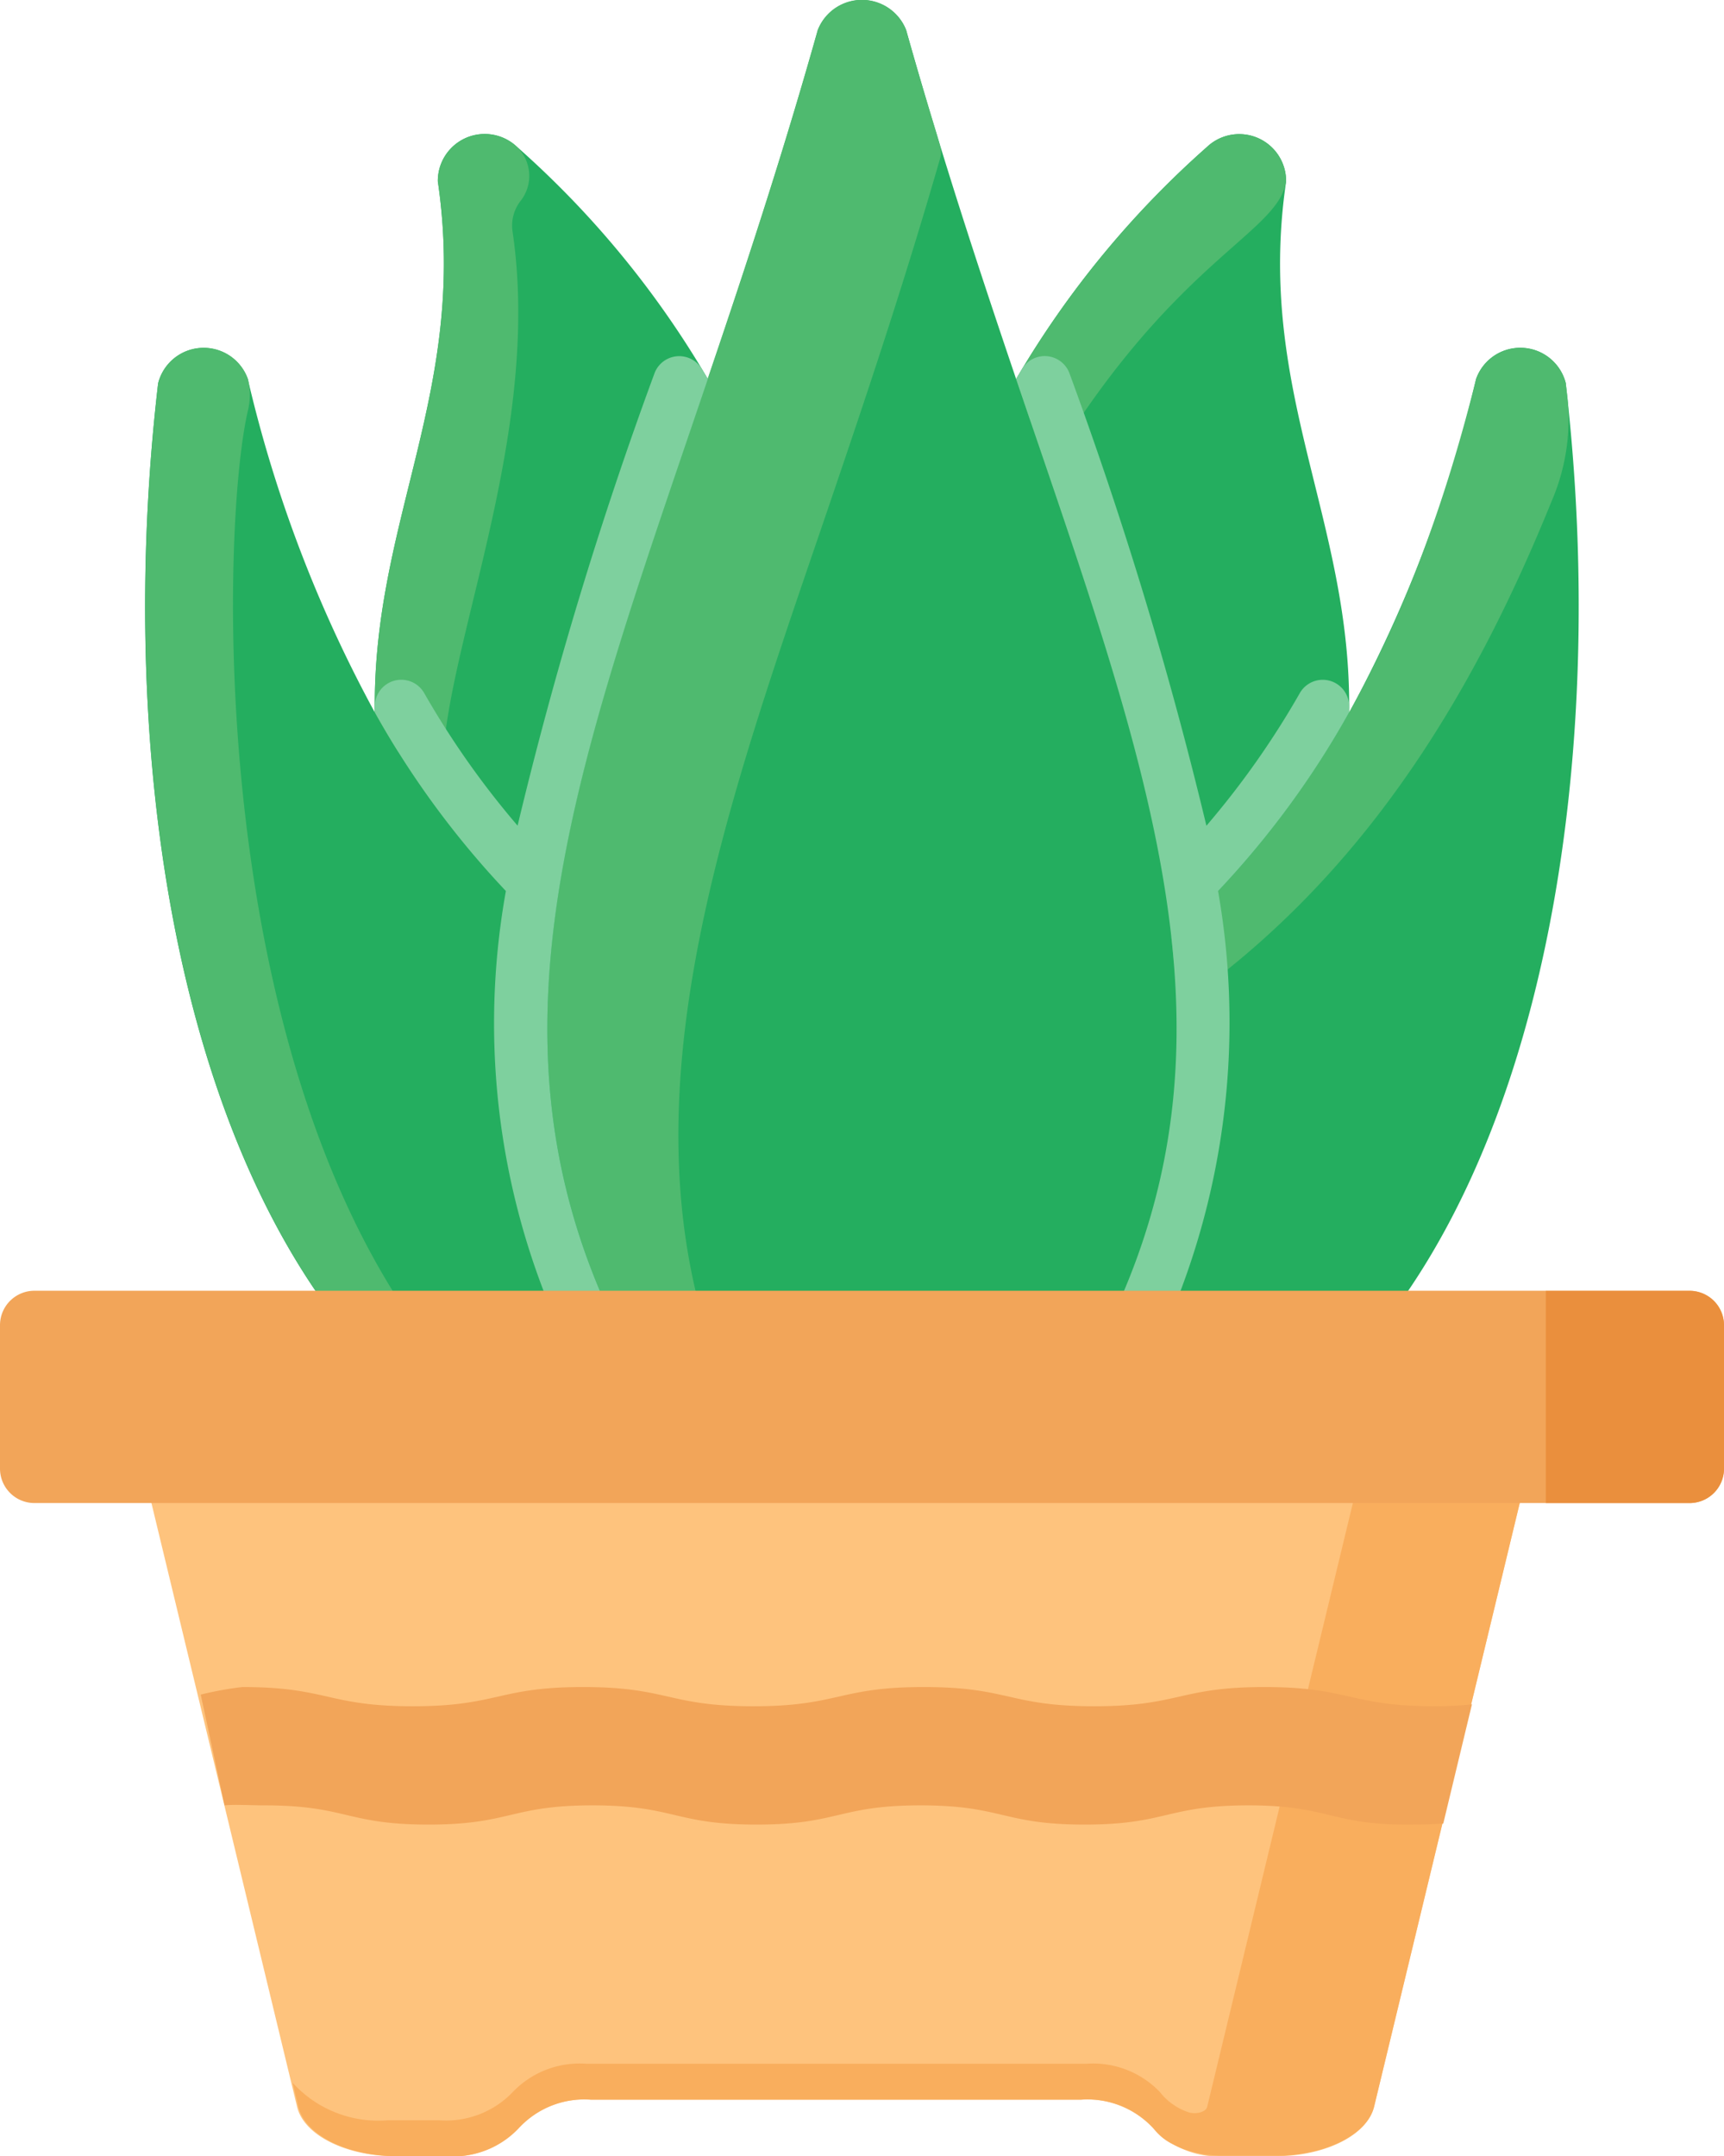 <svg xmlns="http://www.w3.org/2000/svg" width="39.194" height="49.014" viewBox="0 0 39.194 49.014"><defs><style>.a{fill:#24ae5f;}.b{fill:#4fba6f;}.c{fill:#7ed09e;}.d{fill:#fec37d;}.e{fill:#f9ae5d;}.f{fill:#f2a559;}.g{fill:#ea8f3d;}</style></defs><g transform="translate(1254.07 242.547)"><g transform="translate(-1250.769 -242.547)"><path class="a" d="M45.307,8.713a1.067,1.067,0,0,0-2.04-.1A30.178,30.178,0,0,1,40.38,16.2c.063-4.377-2.131-7.326-1.432-12.073a1.066,1.066,0,0,0-1.8-.785A21.552,21.552,0,0,0,32.81,8.616c-.817-2.413-1.684-5.034-2.5-7.932a1.079,1.079,0,0,0-2.008,0c-.816,2.9-1.682,5.519-2.5,7.932a21.552,21.552,0,0,0-4.339-5.278,1.066,1.066,0,0,0-1.8.785c.7,4.747-1.495,7.7-1.432,12.073a30.188,30.188,0,0,1-2.888-7.58,1.067,1.067,0,0,0-2.04.1c-1.437,12.328,2.2,27.163,14.76,25.711l.012-.045a5.086,5.086,0,0,0,2.458,0l.012.045c12.539,1.45,16.2-13.363,14.76-25.711Z" transform="translate(-13.01 0)"/><g transform="translate(0 0)"><path class="b" d="M335.393,107.387a4.7,4.7,0,0,1-.365,2.321c-1.717,4.241-4.021,8.053-7.635,10.856a.6.6,0,0,1-.956-.418q-.023-.265-.053-.533c2.936-2.692,5.363-6.4,6.928-12.685a1.067,1.067,0,0,1,2.04.1Q335.373,107.206,335.393,107.387Z" transform="translate(-303.055 -98.313)"/><path class="b" d="M285.121,42.063c-.161,1.1-2.22,1.693-4.776,5.522a.6.6,0,0,1-1.058-.139l-.3-.89a21.553,21.553,0,0,1,4.339-5.278A1.066,1.066,0,0,1,285.121,42.063Z" transform="translate(-259.184 -37.941)"/><path class="b" d="M86.277,43.211c.627,4.261-1.211,8.67-1.542,11.516a.6.6,0,0,1-1.1.245q-.249-.4-.49-.829c-.063-4.377,2.131-7.326,1.432-12.073a1.066,1.066,0,0,1,1.806-.777.917.917,0,0,1,.075,1.223A.908.908,0,0,0,86.277,43.211Z" transform="translate(-77.925 -37.947)"/><path class="b" d="M19.611,129.047a.6.6,0,0,1-.877.8c-5.016-4.756-6.413-14.378-5.428-22.824a1.067,1.067,0,0,1,2.041-.093,1.515,1.515,0,0,1,0,.713C14.738,110.227,14.362,122.414,19.611,129.047Z" transform="translate(-13.011 -98.312)"/><path class="b" d="M140.27,32.354a.6.6,0,0,1-.939.7,6.584,6.584,0,0,1-1.155-1.434c-5.5-9.126-.207-16.759,3.785-30.94a1.079,1.079,0,0,1,2.008,0c.773,2.75.85,2.659.768,2.941-.756,2.619-1.548,5.009-2.3,7.224C139.884,18.4,136.963,25.742,140.27,32.354Z" transform="translate(-126.671 0)"/></g><path class="c" d="M92.992,134.956,92.98,135a14.087,14.087,0,0,1-2.334.082.581.581,0,0,1-.319-.115,8.352,8.352,0,0,1-2.373-2.95,16.981,16.981,0,0,1-1.829-11.185,20.313,20.313,0,0,1-2.978-4.059q0-.078,0-.156a.6.6,0,0,1,1.112-.3,19.479,19.479,0,0,0,2.132,3.029A90.727,90.727,0,0,1,89.5,109.073a.6.6,0,0,1,1.073-.119q.071.118.143.24c-3.181,9.39-5.676,15.725-1.286,23.008A5.823,5.823,0,0,0,92.992,134.956Z" transform="translate(-77.925 -100.578)"/><path class="c" d="M258.269,116.763a20.315,20.315,0,0,1-2.978,4.06,17.259,17.259,0,0,1-.835,9.039,16.557,16.557,0,0,1-2.038,3.792,7.345,7.345,0,0,1-1.318,1.295.6.6,0,0,1-.33.123,14.016,14.016,0,0,1-2.334-.082l-.012-.045a5.823,5.823,0,0,0,3.561-2.754c4.381-7.266,1.91-13.608-1.286-23.008q.072-.122.143-.24a.6.6,0,0,1,1.073.117,91.724,91.724,0,0,1,3.111,10.278,19.435,19.435,0,0,0,2.132-3.03.6.6,0,0,1,1.112.3Q258.27,116.685,258.269,116.763Z" transform="translate(-230.9 -100.568)"/></g><g transform="translate(-1254.07 -213.204)"><path class="d" d="M37.29,67.917l3.9,16.162c.155.642,1.11,1.12,2.238,1.12h1.144a2.041,2.041,0,0,0,1.645-.642h0a2.041,2.041,0,0,1,1.645-.642H59a2.041,2.041,0,0,1,1.645.642h0a2.041,2.041,0,0,0,1.645.642h1.144c1.128,0,2.083-.478,2.238-1.12l3.9-16.162Z" transform="translate(-34.435 -65.529)"/><path class="e" d="M113.085,67.917l-3.9,16.162v0c-.03.122-.278.181-.453.111a1.385,1.385,0,0,1-.622-.45h0a2.1,2.1,0,0,0-1.677-.642H95.076a2.1,2.1,0,0,0-1.677.642h0a2.1,2.1,0,0,1-1.677.642H90.557a2.631,2.631,0,0,1-2.164-.853l.132.548c.155.642,1.109,1.12,2.236,1.12H91.9a2.038,2.038,0,0,0,1.643-.642h0a2.038,2.038,0,0,1,1.643-.642h11.128a2.038,2.038,0,0,1,1.643.642h0a1.205,1.205,0,0,0,.408.352h0l.032.017c.053.028.108.054.166.079h0q.094.039.2.071l.032.01.072.02.069.017.05.011.063.013.041.008.1.016.037,0,.094.01.019,0,.114.008.04,0,.111,0h1.141c1.127,0,2.081-.478,2.236-1.12l3.9-16.162Z" transform="translate(-81.741 -65.529)"/><path class="f" d="M38.411,41.543H.783A.783.783,0,0,1,0,40.76V37.5a.783.783,0,0,1,.783-.783H38.411a.783.783,0,0,1,.783.783V40.76A.783.783,0,0,1,38.411,41.543Z" transform="translate(0 -36.72)"/><path class="g" d="M462.35,36.72h-3.268v4.823h3.268a.783.783,0,0,0,.783-.783V37.5A.783.783,0,0,0,462.35,36.72Z" transform="translate(-423.939 -36.72)"/><path class="f" d="M87.089,224.326c-1.936,0-1.936-.437-3.873-.437s-1.936.437-3.873.437-1.936-.437-3.873-.437-1.936.437-3.873.437-1.936-.437-3.873-.437-1.936.437-3.873.437-1.937-.437-3.873-.437a7.772,7.772,0,0,0-.946.172l.542,2.518c.224-.025.6,0,.907,0,1.864,0,1.864.437,3.729.437s1.865-.437,3.729-.437,1.864.437,3.729.437,1.864-.437,3.729-.437,1.865.437,3.729.437,1.864-.437,3.729-.437,1.874.461,3.738.437c.264,0,.489-.012.688-.024l.652-2.71A7.364,7.364,0,0,1,87.089,224.326Z" transform="translate(-54.469 -214.884)"/></g></g></svg>
